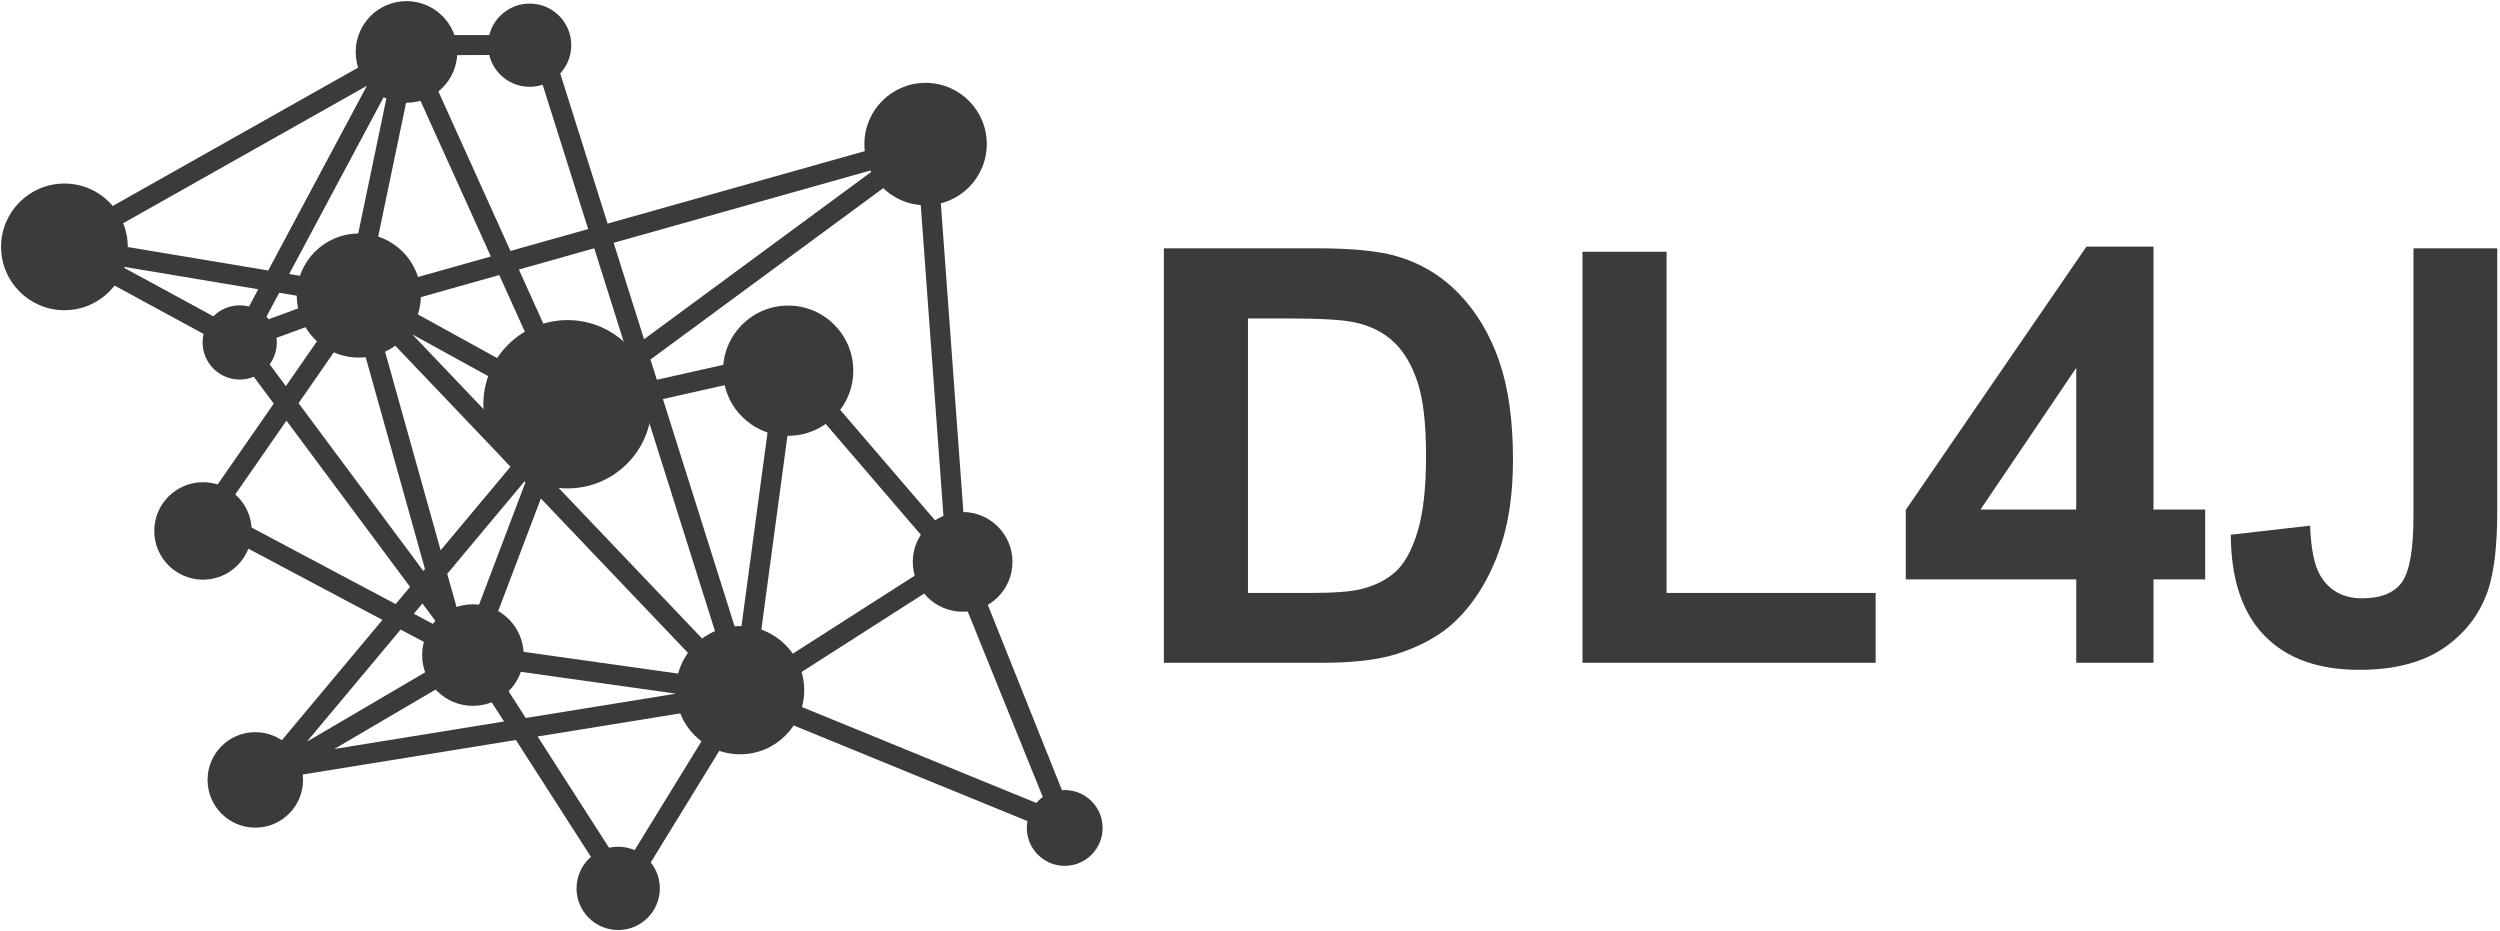 <svg viewBox="0 0 744 277" xmlns="http://www.w3.org/2000/svg" fill-rule="evenodd" clip-rule="evenodd" stroke-linejoin="round" stroke-miterlimit="1.414"><path d="M157.56 10.444c.149.012 5.649.551 6.06 1.569l17.198 54.526 93.258-26.273 4.728 3.97 8.743 119.713c.881.8.344-1.151 0 0l32.275 80.661c.704 2.321-1.386 4.681-3.917 3.902l-93.689-38.344-34.239 55.748s-.58 1.122-2.024 1.382c-1.097.198-1.92.149-3.057-1.332l-29.359-45.742-68.357 11.069-5.716 3.354s-1.726.748-3.005.018c-.676-.385-1.127-1.021-1.323-1.745l-.626.101c-3.169.248-5.178-4.876-.959-5.922l5.357-.868 34.903-41.748-53.283-28.307a3.161 3.161 0 0 1-1.057-4.359l21.994-31.707-11.69-15.717-1.729-.942c-14.21-7.744-28.462-15.481-42.704-23.219l-7.317-3.975-.118-.02c-1.668-.375-.597-5.985-.076-6.081l96.63-54.489s4.732-5.088 6.486-5.223h36.613zm57.564 199.806l-55.129 8.928 25.37 39.526 29.759-48.454zm68.484-39.103l-54.959 35.171 82.94 33.945-27.981-69.116zM99.49 222.898l50.513-8.18-10.004-15.586-40.509 23.766zm-8.162-2.168l43.107-25.291-15.208-8.08-27.899 33.371zm65.133-7.058l44.701-7.239-54.248-7.635 9.547 14.874zm-12.19-21.305l67.7 9.528-51.007-53.535-16.693 44.007zm80.366 9.395l55.505-35.521-43.845-51.056-11.66 86.577zm-52.85-77.271l-8.463 17.648 52.391 54.987-24.301-77.046-19.627 4.411zm25.502-5.731l22.756 72.147 10.399-77.213 2.117-2.86-35.272 7.926zm-64.19 52.007l3.912 13.979 2.472 3.327 16.891-44.53-.275-.288-23 27.512zm-9.939 11.888l7.973 4.235-5.421-7.288-2.552 3.053zm-56.835-30.193l51.419 27.316 4.286-5.126-36.787-49.462-18.918 27.272zm22.527-32.474l37.135 49.93.482-.576-20.656-73.806-16.961 24.452zm42.285 43.771l20.797-24.876-39.304-41.251 18.507 66.127zM273.095 48.44l-79.516 58.558 1.899 6.02 37.527-8.433c1.7-.263 1.833-.146 2.933.972l45.169 52.599-8.012-109.716zm-117.288 85.81l8.57-11.804-41.667-22.933 33.097 34.737zm-1.389-54.04l16.01 35.42c.973.513 3.729 2.179 3.729 2.179-.544-.568 12.41-13.098 12.41-13.098l-9.721-30.819-22.428 6.318zm26.565 36.065l8.62-1.937-1.129-3.58-7.491 5.517zm-62.504-25.94l45.169 24.861-15.071-33.34-30.098 8.479zm-42.394 12.487l8.988 12.086L99.4 94.255l-23.315 8.567zm106.539-30.558l9.048 28.687 68.695-50.589-77.743 21.902zM36.177 79.29a43085.49 43085.49 0 0 1 32.116 17.463l2.232 1.216c2.105-3.962 4.213-7.923 6.322-11.883l-40.67-6.796zm46.913 7.839c-1.485 2.787-2.97 5.575-4.453 8.363l17.037-6.261-12.584-2.102zm39.201-63.428l-12.866 61.651 1.562.86 35.091-9.886-23.787-52.625zm-6.648 2.482c-9.868 18.46-19.74 36.91-29.577 55.36l17.418 2.91 12.159-58.27zM27.274 71.719l52.55 8.781c9.431-17.688 18.896-35.37 28.34-53.048l1.029-1.926-81.919 46.193zm131.381-55.503c-.342.127-33.06.228-33.06.228l26.324 58.237 23.121-6.514-16.385-51.951z" fill="#3b3b3b" fill-rule="nonzero"/><circle cx="276.456" cy="41.867" r="18.212" fill="#3b3b3b" transform="translate(-1 1)"/><circle cx="169.898" cy="119.306" r="25.045" fill="#3b3b3b" transform="translate(-1 1)"/><circle cx="71.339" cy="101.913" r="11.042" fill="#3b3b3b"/><circle cx="60.408" cy="158.008" r="14.502" fill="#3b3b3b"/><circle cx="141.22" cy="194.507" r="15.577" fill="#3b3b3b" transform="translate(3.755 6.28) scale(.97)"/><circle cx="75.976" cy="233.101" r="14.21" fill="#3b3b3b" transform="translate(0 -1)"/><circle cx="183.972" cy="264.381" r="12.394" fill="#3b3b3b"/><circle cx="220.249" cy="205.397" r="19.084" fill="#3b3b3b"/><circle cx="286.479" cy="167.209" r="14.835" fill="#3b3b3b"/><circle cx="234.558" cy="110.315" r="19.38" fill="#3b3b3b"/><circle cx="316.861" cy="246.399" r="11.279" fill="#3b3b3b"/><circle cx="158.512" cy="14.397" r="13.331" fill="#3b3b3b" transform="matrix(.929 0 0 .929 10.37 .076)"/><circle cx="121.18" cy="14.687" r="15.349" fill="#3b3b3b" transform="matrix(.985 0 0 .985 1.61 .99)"/><circle cx="19.17" cy="73.471" r="18.852" fill="#3b3b3b"/><circle cx="105.301" cy="90.246" r="18.458" fill="#3b3b3b" transform="translate(1.479 -2.292)"/><path fill="#3b3b3b" fill-rule="nonzero" d="M346.369 73.9h45.734c10.314 0 18.175.784 23.586 2.354 7.27 2.132 13.497 5.918 18.682 11.358 5.185 5.441 9.13 12.103 11.836 19.984 2.705 7.88 4.057 17.599 4.057 29.153 0 10.152-1.268 18.903-3.804 26.25-3.1 8.975-7.524 16.24-13.272 21.792-4.34 4.207-10.201 7.488-17.583 9.845-5.524 1.738-12.907 2.608-22.15 2.608H346.37V73.9zm25.022 20.865v81.696h18.683c6.989 0 12.032-.392 15.132-1.177 4.058-1.01 7.425-2.72 10.103-5.132 2.676-2.413 4.86-6.38 6.551-11.906 1.69-5.524 2.536-13.055 2.536-22.59 0-9.536-.845-16.856-2.536-21.961-1.692-5.104-4.058-9.086-7.102-11.947-3.043-2.861-6.903-4.796-11.58-5.806-3.496-.785-10.343-1.177-20.543-1.177h-11.244zM470.948 197.244V74.908h25.022V176.46h62.219v20.783h-87.241zM617.884 197.244v-24.821h-50.722v-20.697l53.765-78.332h19.951v78.247h15.386v20.782h-15.386v24.821h-22.994zm0-45.603V109.49l-28.488 42.152h28.488zM718.245 73.9h24.94v78.079c0 10.208-.902 18.06-2.706 23.557-2.424 7.18-6.82 12.943-13.188 17.29-6.368 4.348-14.765 6.52-25.192 6.52-12.23 0-21.641-3.406-28.236-10.22-6.593-6.817-9.919-16.815-9.975-29.996l23.587-2.693c.281 7.067 1.323 12.06 3.127 14.977 2.705 4.431 6.82 6.646 12.343 6.646 5.578 0 9.524-1.584 11.835-4.753 2.31-3.17 3.465-9.746 3.465-19.731V73.899z"/></svg>